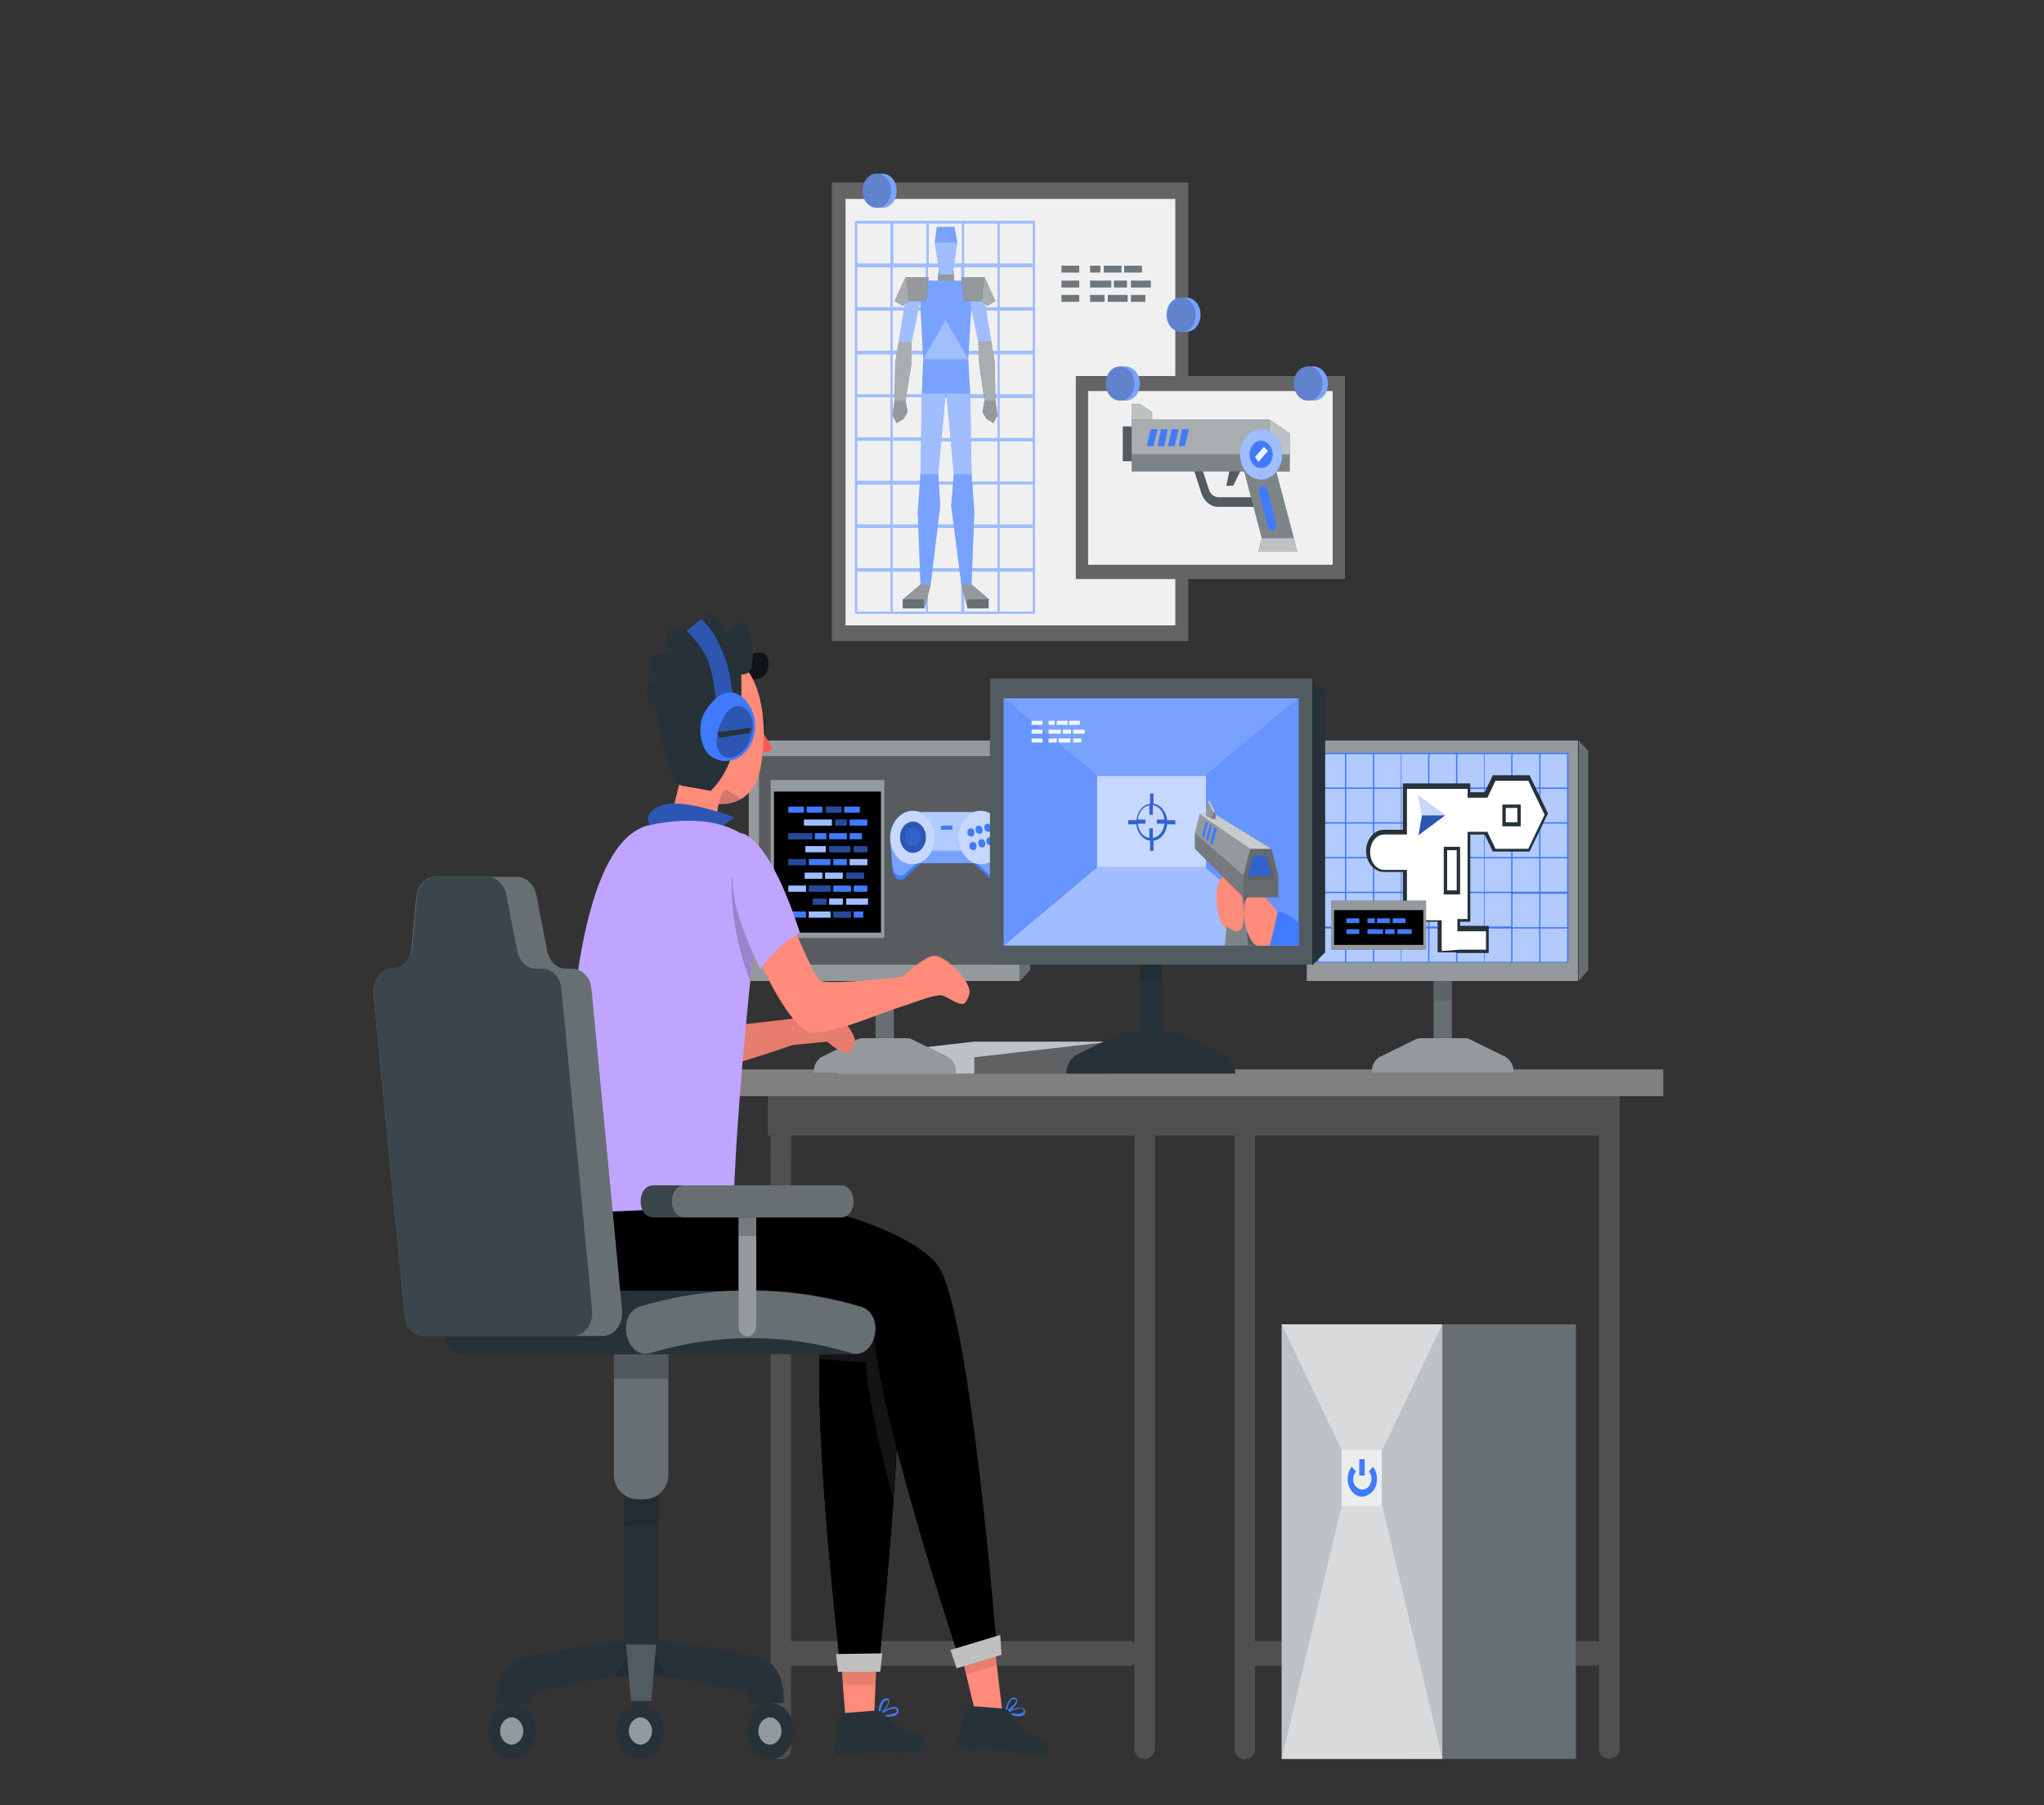 <?xml version="1.0" encoding="utf-8"?>
<!-- Generator: Adobe Illustrator 25.1.0, SVG Export Plug-In . SVG Version: 6.00 Build 0)  -->
<svg version="1.1" id="Layer_1" xmlns="http://www.w3.org/2000/svg" xmlns:xlink="http://www.w3.org/1999/xlink" x="0px" y="0px"
	 viewBox="0 0 300 265" style="enable-background:new 0 0 300 265;" xml:space="preserve">
<rect x="0" y="0" width="300" height="265" fill="#333333" stroke="none"/>
<style type="text/css">
	.st0{display:none;}
	.st1{display:inline;}
	.st2{fill:#407BFF;}
	.st3{opacity:0.9;fill:#FFFFFF;enable-background:new    ;}
	.st4{fill:#646464;}
	.st5{opacity:0.3;fill:#FFFFFF;enable-background:new    ;}
	.st6{opacity:0.2;enable-background:new    ;}
	.st7{opacity:0.5;fill:#FFFFFF;enable-background:new    ;}
	.st8{fill:#263238;}
	.st9{opacity:0.6;fill:#FFFFFF;enable-background:new    ;}
	.st10{opacity:0.9;}
	.st11{opacity:0.3;}
	.st12{fill:#FFFFFF;}
	.st13{opacity:0.2;}
	.st14{opacity:0.4;fill:#FFFFFF;enable-background:new    ;}
	.st15{opacity:0.7;fill:#FFFFFF;enable-background:new    ;}
	.st16{opacity:0.2;fill:#FFFFFF;enable-background:new    ;}
	.st17{fill:#505050;}
	.st18{opacity:0.3;fill:#505050;enable-background:new    ;}
	.st19{opacity:0.4;fill:#505050;enable-background:new    ;}
	.st20{opacity:0.2;fill:#505050;enable-background:new    ;}
	.st21{opacity:0.1;fill:#505050;enable-background:new    ;}
	.st22{fill:#808080;}
	.st23{opacity:0.5;fill:#808080;enable-background:new    ;}
	.st24{opacity:0.2;fill:#808080;enable-background:new    ;}
	.st25{opacity:0.5;enable-background:new    ;}
	.st26{opacity:0.1;enable-background:new    ;}
	.st27{opacity:0.4;enable-background:new    ;}
	.st28{opacity:0.3;enable-background:new    ;}
	.st29{opacity:0.3;fill:#407BFF;enable-background:new    ;}
	.st30{opacity:0.5;}
	.st31{opacity:0.4;}
	.st32{fill:#FF8B7B;}
	.st33{opacity:0.6;enable-background:new    ;}
	.st34{opacity:0.2;fill:#646464;enable-background:new    ;}
	.st35{fill:#C0C0C0;}
	.st36{fill:#FF5652;}
	.st37{fill:#1A2E35;}
	.st38{opacity:0.2;fill:#1A2E35;enable-background:new    ;}
	.st39{fill:#BFA5FF;}
	.st40{opacity:0.1;fill:#FFFFFF;enable-background:new    ;}
	.st41{opacity:0.1;}
</style>
<g id="Background_Simple" class="st0">
	<g class="st1">
		<path class="st2" d="M286.2,173.1c-5.2,33.8,16.3,83.4-26.7,102.2c-57.4,25.1-93.4-38.5-139.9-50.1
			c-35.6-8.9-97.1,55.7-141.4,14.7c-44.4-41.1,30.3-97,33.1-130.4c2.8-33-59-90.6-9.4-125.7c48.6-34.4,104,31.3,150,43.6
			c40.9,10.9,140.1-40.9,169.7,9.9C349.5,85.3,291.2,140.6,286.2,173.1z"/>
		<path class="st3" d="M286.2,173.1c-5.2,33.8,16.3,83.4-26.7,102.2c-57.4,25.1-93.4-38.5-139.9-50.1
			c-35.6-8.9-97.1,55.7-141.4,14.7c-44.4-41.1,30.3-97,33.1-130.4c2.8-33-59-90.6-9.4-125.7c48.6-34.4,104,31.3,150,43.6
			c40.9,10.9,140.1-40.9,169.7,9.9C349.5,85.3,291.2,140.6,286.2,173.1z"/>
	</g>
</g>
<g id="Character_Model">
	<g>
		<g>
			<rect x="122.1" y="26.8" class="st4" width="52.3" height="67.3"/>
			<rect x="124.1" y="29.2" class="st3" width="48.4" height="62.6"/>
		</g>
		<g>
			<path class="st2" d="M129.5,25.5c-0.1,0-0.6,0-0.8,0c-1.2,0-2.1,1.1-2.1,2.5s0.9,2.5,2.1,2.5c0.1,0,0.6,0,0.8,0
				c1.2,0,2.1-1.1,2.1-2.5S130.7,25.5,129.5,25.5z"/>
			<path class="st5" d="M129.5,25.5c-0.1,0-0.6,0-0.8,0c-1.2,0-2.1,1.1-2.1,2.5s0.9,2.5,2.1,2.5c0.1,0,0.6,0,0.8,0
				c1.2,0,2.1-1.1,2.1-2.5S130.7,25.5,129.5,25.5z"/>
			<path class="st6" d="M130.8,28c0,1.4-0.9,2.5-2.1,2.5s-2.1-1.1-2.1-2.5s0.9-2.5,2.1-2.5S130.8,26.6,130.8,28z"/>
		</g>
		<g>
			<path class="st2" d="M174.1,43.7c-0.1,0-0.6,0-0.8,0c-1.2,0-2.1,1.1-2.1,2.5s0.9,2.5,2.1,2.5c0.1,0,0.6,0,0.8,0
				c1.2,0,2.1-1.1,2.1-2.5C176.2,44.8,175.3,43.7,174.1,43.7z"/>
			<path class="st5" d="M174.1,43.7c-0.1,0-0.6,0-0.8,0c-1.2,0-2.1,1.1-2.1,2.5s0.9,2.5,2.1,2.5c0.1,0,0.6,0,0.8,0
				c1.2,0,2.1-1.1,2.1-2.5C176.2,44.8,175.3,43.7,174.1,43.7z"/>
			<path class="st6" d="M175.5,46.2c0,1.4-0.9,2.5-2.1,2.5s-2.1-1.1-2.1-2.5s0.9-2.5,2.1-2.5C174.5,43.7,175.5,44.8,175.5,46.2z"/>
		</g>
		<g>
			<g>
				<path class="st2" d="M125.5,32.4v57.7h26.4V32.4H125.5z M146.7,32.8h4.9v5.9h-4.9V32.8z M146.7,39.2h4.9v5.9h-4.9V39.2z
					 M146.7,45.6h4.9v5.9h-4.9V45.6z M146.7,52h4.9v5.9h-4.9V52z M146.7,58.4h4.9v5.9h-4.9V58.4z M146.7,64.8h4.9v5.9h-4.9V64.8z
					 M146.7,71.1h4.9V77h-4.9V71.1z M146.7,77.5h4.9v5.9h-4.9V77.5z M130.7,83.4h-4.9v-5.9h4.9V83.4z M130.7,77h-4.9v-5.9h4.9V77z
					 M130.7,70.6h-4.9v-5.9h4.9V70.6z M130.7,64.2h-4.9v-5.9h4.9V64.2z M130.7,57.9h-4.9V52h4.9V57.9z M130.7,51.5h-4.9v-5.9h4.9
					V51.5z M130.7,45.1h-4.9v-5.9h4.9V45.1z M135.9,83.4H131v-5.9h4.9V83.4z M141.1,45.6v5.9h-4.9v-5.9H141.1z M141.1,52v5.9h-4.9
					V52H141.1z M141.1,58.4v5.9h-4.9v-5.9H141.1z M141.1,64.8v5.9h-4.9v-5.9H141.1z M141.1,71.1V77h-4.9v-5.9H141.1z M141.1,45.1
					h-4.9v-5.9h4.9V45.1z M135.9,45.1H131v-5.9h4.9V45.1z M135.9,51.5H131v-5.9h4.9V51.5z M135.9,57.9H131V52h4.9V57.9z M135.9,64.2
					H131v-5.9h4.9V64.2z M135.9,70.6H131v-5.9h4.9V70.6z M135.9,77H131v-5.9h4.9V77z M136.3,77.5h4.9v5.9h-4.9V77.5z M141.5,77.5
					h4.9v5.9h-4.9V77.5z M141.5,71.1h4.9V77h-4.9V71.1z M141.5,64.8h4.9v5.9h-4.9V64.8z M141.5,58.4h4.9v5.9h-4.9V58.4z M141.5,52
					h4.9v5.9h-4.9V52z M141.5,45.6h4.9v5.9h-4.9V45.6z M141.5,39.2h4.9v5.9h-4.9V39.2z M141.5,32.8h4.9v5.9h-4.9V32.8z M136.3,32.8
					h4.9v5.9h-4.9V32.8z M131.1,32.8h4.9v5.9h-4.9V32.8z M125.8,32.8h4.9v5.9h-4.9C125.8,38.7,125.8,32.8,125.8,32.8z M130.7,89.8
					h-4.9v-5.9h4.9V89.8z M135.9,89.8H131v-5.9h4.9V89.8z M141.1,89.8h-4.9v-5.9h4.9V89.8z M146.4,89.8h-4.9v-5.9h4.9V89.8z
					 M151.6,89.8h-4.9v-5.9h4.9V89.8z"/>
				<path class="st7" d="M125.5,32.4v57.7h26.4V32.4H125.5z M146.7,32.8h4.9v5.9h-4.9V32.8z M146.7,39.2h4.9v5.9h-4.9V39.2z
					 M146.7,45.6h4.9v5.9h-4.9V45.6z M146.7,52h4.9v5.9h-4.9V52z M146.7,58.4h4.9v5.9h-4.9V58.4z M146.7,64.8h4.9v5.9h-4.9V64.8z
					 M146.7,71.1h4.9V77h-4.9V71.1z M146.7,77.5h4.9v5.9h-4.9V77.5z M130.7,83.4h-4.9v-5.9h4.9V83.4z M130.7,77h-4.9v-5.9h4.9V77z
					 M130.7,70.6h-4.9v-5.9h4.9V70.6z M130.7,64.2h-4.9v-5.9h4.9V64.2z M130.7,57.9h-4.9V52h4.9V57.9z M130.7,51.5h-4.9v-5.9h4.9
					V51.5z M130.7,45.1h-4.9v-5.9h4.9V45.1z M135.9,83.4H131v-5.9h4.9V83.4z M141.1,45.6v5.9h-4.9v-5.9H141.1z M141.1,52v5.9h-4.9
					V52H141.1z M141.1,58.4v5.9h-4.9v-5.9H141.1z M141.1,64.8v5.9h-4.9v-5.9H141.1z M141.1,71.1V77h-4.9v-5.9H141.1z M141.1,45.1
					h-4.9v-5.9h4.9V45.1z M135.9,45.1H131v-5.9h4.9V45.1z M135.9,51.5H131v-5.9h4.9V51.5z M135.9,57.9H131V52h4.9V57.9z M135.9,64.2
					H131v-5.9h4.9V64.2z M135.9,70.6H131v-5.9h4.9V70.6z M135.9,77H131v-5.9h4.9V77z M136.3,77.5h4.9v5.9h-4.9V77.5z M141.5,77.5
					h4.9v5.9h-4.9V77.5z M141.5,71.1h4.9V77h-4.9V71.1z M141.5,64.8h4.9v5.9h-4.9V64.8z M141.5,58.4h4.9v5.9h-4.9V58.4z M141.5,52
					h4.9v5.9h-4.9V52z M141.5,45.6h4.9v5.9h-4.9V45.6z M141.5,39.2h4.9v5.9h-4.9V39.2z M141.5,32.8h4.9v5.9h-4.9V32.8z M136.3,32.8
					h4.9v5.9h-4.9V32.8z M131.1,32.8h4.9v5.9h-4.9V32.8z M125.8,32.8h4.9v5.9h-4.9C125.8,38.7,125.8,32.8,125.8,32.8z M130.7,89.8
					h-4.9v-5.9h4.9V89.8z M135.9,89.8H131v-5.9h4.9V89.8z M141.1,89.8h-4.9v-5.9h4.9V89.8z M146.4,89.8h-4.9v-5.9h4.9V89.8z
					 M151.6,89.8h-4.9v-5.9h4.9V89.8z"/>
			</g>
			<g>
				<polygon class="st8" points="140.1,42 137.6,42 138,36.7 139.7,36.7 				"/>
				<polygon class="st7" points="140.1,42 137.6,42 138,36.7 139.7,36.7 				"/>
				<polygon class="st2" points="139.8,40.3 137.9,40.3 137.2,35.6 140.5,35.6 				"/>
				<polygon class="st7" points="139.8,40.3 137.9,40.3 137.2,35.6 140.5,35.6 				"/>
				<polygon class="st2" points="137.5,33.3 140.1,33.3 140.5,35.6 137.2,35.6 				"/>
				<polygon class="st5" points="137.5,33.3 140.1,33.3 140.5,35.6 137.2,35.6 				"/>
				<g>
					<polygon class="st2" points="135.5,52.7 142.1,52.7 142.4,57.8 135.3,57.8 					"/>
					<polygon class="st5" points="135.5,52.7 142.1,52.7 142.4,57.8 135.3,57.8 					"/>
				</g>
				<g>
					<polygon class="st2" points="137.7,69.6 135.1,69.6 134.7,75.1 135.1,85.8 136.6,85.8 138,74.2 					"/>
					<polygon class="st5" points="137.7,69.6 135.1,69.6 134.7,75.1 135.1,85.8 136.6,85.8 138,74.2 					"/>
				</g>
				<g>
					<polygon class="st2" points="135.3,57.8 135.1,69.6 137.7,69.6 138.8,57.8 					"/>
					<polygon class="st7" points="135.3,57.8 135.1,69.6 137.7,69.6 138.8,57.8 					"/>
				</g>
				<g>
					<polygon class="st2" points="140,69.6 142.6,69.6 143,75.1 142.6,85.8 141.1,85.8 139.6,74.2 					"/>
					<polygon class="st5" points="140,69.6 142.6,69.6 143,75.1 142.6,85.8 141.1,85.8 139.6,74.2 					"/>
				</g>
				<g>
					<polygon class="st2" points="142.4,57.8 142.6,69.6 140,69.6 138.9,57.8 					"/>
					<polygon class="st7" points="142.4,57.8 142.6,69.6 140,69.6 138.9,57.8 					"/>
				</g>
				<g>
					<polygon class="st2" points="142.1,52.7 135.5,52.7 134.9,41.2 142.8,41.2 					"/>
					<polygon class="st5" points="142.1,52.7 135.5,52.7 134.9,41.2 142.8,41.2 					"/>
					<polygon class="st5" points="135.5,52.7 138.8,47 142.1,52.7 					"/>
				</g>
				<g>
					<polygon class="st8" points="132.5,88 135.1,85.8 136.6,85.8 135.7,89.3 					"/>
					<polygon class="st7" points="132.5,88 135.1,85.8 136.6,85.8 135.7,89.3 					"/>
					<rect x="132.5" y="88" class="st8" width="3.1" height="1.3"/>
					<rect x="132.5" y="88" class="st5" width="3.1" height="1.3"/>
				</g>
				<g>
					<polygon class="st8" points="145.2,88 142.6,85.8 141.1,85.8 142,89.3 					"/>
					<polygon class="st7" points="145.2,88 142.6,85.8 141.1,85.8 142,89.3 					"/>
					<rect x="142" y="88" class="st8" width="3.1" height="1.3"/>
					<rect x="142" y="88" class="st5" width="3.1" height="1.3"/>
				</g>
				<g>
					<polygon class="st2" points="133.8,50.2 131.9,50.2 133.4,41.2 135.7,41.2 					"/>
					<polygon class="st8" points="133.8,50.2 131.9,50.2 131.4,53.2 131.3,58.8 132.9,58.8 133.8,53.2 					"/>
					<polygon class="st8" points="132.9,58.8 131.3,58.8 131,61 131.6,62.1 132.6,61.5 133.2,60.5 					"/>
					<polygon class="st7" points="133.8,50.2 131.9,50.2 133.4,41.2 135.7,41.2 					"/>
					<polygon class="st9" points="133.8,50.2 131.9,50.2 131.4,53.2 131.3,58.8 132.9,58.8 133.8,53.2 					"/>
					<polygon class="st7" points="132.9,58.8 131.3,58.8 131,61 131.6,62.1 132.6,61.5 133.2,60.5 					"/>
					<g>
						<polygon class="st8" points="135.9,44.2 133.3,44.2 132.9,40.7 136.3,40.7 						"/>
						<polygon class="st8" points="132.9,40.7 131.3,44.2 132.5,44.9 133.3,44.2 						"/>
						<polygon class="st7" points="135.9,44.2 133.3,44.2 132.9,40.7 136.3,40.7 						"/>
						<polygon class="st9" points="132.9,40.7 131.3,44.2 132.5,44.9 133.3,44.2 						"/>
					</g>
				</g>
				<g>
					<polygon class="st2" points="143.6,50.2 145.5,50.2 144,41.2 141.7,41.2 					"/>
					<polygon class="st7" points="143.6,50.2 145.5,50.2 144,41.2 141.7,41.2 					"/>
					<polygon class="st8" points="143.6,50.2 145.5,50.2 146,53.2 146.1,58.8 144.5,58.8 143.7,53.2 					"/>
					<polygon class="st9" points="143.6,50.2 145.5,50.2 146,53.2 146.1,58.8 144.5,58.8 143.7,53.2 					"/>
					<polygon class="st8" points="144.5,58.8 146.1,58.8 146.4,61 145.8,62.1 144.8,61.5 144.2,60.5 					"/>
					<polygon class="st7" points="144.5,58.8 146.1,58.8 146.4,61 145.8,62.1 144.8,61.5 144.2,60.5 					"/>
					<g>
						<polygon class="st8" points="141.5,44.2 144.1,44.2 144.5,40.7 141.1,40.7 						"/>
						<polygon class="st7" points="141.5,44.2 144.1,44.2 144.5,40.7 141.1,40.7 						"/>
						<polygon class="st8" points="144.5,40.7 146.1,44.2 144.9,44.9 144.1,44.2 						"/>
						<polygon class="st9" points="144.5,40.7 146.1,44.2 144.9,44.9 144.1,44.2 						"/>
					</g>
				</g>
			</g>
		</g>
		<g>
			<g>
				<g class="st10">
					<rect x="166" y="41.2" class="st8" width="2.9" height="1"/>
					<rect x="155.8" y="41.2" class="st8" width="2.6" height="1"/>
					<rect x="160" y="41.2" class="st8" width="3.1" height="1"/>
					<rect x="163.5" y="41.2" class="st8" width="1.9" height="1"/>
				</g>
				<g class="st10">
					<g>
						<rect x="155.8" y="39" class="st8" width="2.6" height="1"/>
						<rect x="160" y="39" class="st8" width="1.5" height="1"/>
						<rect x="165" y="39" class="st8" width="2.6" height="1"/>
						<rect x="162" y="39" class="st8" width="2.6" height="1"/>
					</g>
					<g>
						<rect x="160" y="43.3" class="st8" width="2.1" height="1"/>
						<rect x="162.6" y="43.3" class="st8" width="2.9" height="1"/>
						<rect x="166" y="43.3" class="st8" width="2.1" height="1"/>
						<rect x="155.8" y="43.3" class="st8" width="2.6" height="1"/>
					</g>
				</g>
			</g>
			<g class="st11">
				<g class="st10">
					<rect x="166" y="41.2" class="st12" width="2.9" height="1"/>
					<rect x="155.8" y="41.2" class="st12" width="2.6" height="1"/>
					<rect x="160" y="41.2" class="st12" width="3.1" height="1"/>
					<rect x="163.5" y="41.2" class="st12" width="1.9" height="1"/>
				</g>
				<g class="st10">
					<g>
						<rect x="155.8" y="39" class="st12" width="2.6" height="1"/>
						<rect x="160" y="39" class="st12" width="1.5" height="1"/>
						<rect x="165" y="39" class="st12" width="2.6" height="1"/>
						<rect x="162" y="39" class="st12" width="2.6" height="1"/>
					</g>
					<g>
						<rect x="160" y="43.3" class="st12" width="2.1" height="1"/>
						<rect x="162.6" y="43.3" class="st12" width="2.9" height="1"/>
						<rect x="166" y="43.3" class="st12" width="2.1" height="1"/>
						<rect x="155.8" y="43.3" class="st12" width="2.6" height="1"/>
					</g>
				</g>
			</g>
		</g>
	</g>
</g>
<g id="Gun_Model">
	<g>
		<g>
			<rect x="157.9" y="55.2" class="st4" width="39.5" height="29.8"/>
			<rect x="159.7" y="57.4" class="st3" width="35.9" height="25.5"/>
		</g>
		<g>
			<g>
				<g>
					<path class="st8" d="M184.4,74.4h-5.6c-1.1,0-2.1-0.8-2.5-2.1l-1.2-3.7l1.1-0.5l1.2,3.7c0.2,0.7,0.8,1.2,1.5,1.2h5.6v1.4H184.4
						z"/>
				</g>
				<polygon class="st8" points="180.6,68.4 180,71.3 181,71.3 182.4,68.4 				"/>
			</g>
			<g class="st13">
				<g>
					<path class="st12" d="M184.4,74.4h-5.6c-1.1,0-2.1-0.8-2.5-2.1l-1.2-3.7l1.1-0.5l1.2,3.7c0.2,0.7,0.8,1.2,1.5,1.2h5.6v1.4
						H184.4z"/>
				</g>
				<polygon class="st12" points="180.6,68.4 180,71.3 181,71.3 182.4,68.4 				"/>
			</g>
			<polygon class="st8" points="189.9,79 185.2,79 182.4,68.4 187.1,68.4 			"/>
			<polygon class="st14" points="189.9,79 185.2,79 182.4,68.4 187.1,68.4 			"/>
			<path class="st2" d="M186.7,77.9L186.7,77.9c-0.3,0-0.5-0.2-0.6-0.5l-1.3-5.1c-0.1-0.5,0.2-1,0.6-1l0,0c0.3,0,0.5,0.2,0.6,0.5
				l1.3,5.1C187.4,77.4,187.1,77.9,186.7,77.9z"/>
			<polygon class="st8" points="190.4,81 184.7,81 185.2,79 189.9,79 			"/>
			<polygon class="st15" points="190.4,81 184.7,81 185.2,79 189.9,79 			"/>
			<g>
				<rect x="164.8" y="62.6" class="st8" width="1.3" height="5.1"/>
				<rect x="164.8" y="62.6" class="st16" width="1.3" height="5.1"/>
			</g>
			<g>
				<polygon class="st8" points="166.1,59.3 166.1,61.6 169.1,61.6 169.1,60.5 167.3,59.3 				"/>
				<polygon class="st15" points="166.1,59.3 166.1,61.6 169.1,61.6 169.1,60.5 167.3,59.3 				"/>
			</g>
			<g>
				<rect x="166.1" y="61.6" class="st8" width="20.2" height="5.1"/>
				<rect x="166.1" y="61.6" class="st9" width="20.2" height="5.1"/>
			</g>
			<g>
				<rect x="166.1" y="66.7" class="st8" width="23.2" height="2.5"/>
				<rect x="166.1" y="66.7" class="st14" width="23.2" height="2.5"/>
				<g>
					<polygon class="st8" points="189.3,66.7 186.3,66.7 186.3,61.6 189.3,63.6 					"/>
					<polygon class="st15" points="189.3,66.7 186.3,66.7 186.3,61.6 189.3,63.6 					"/>
				</g>
			</g>
			<polygon class="st2" points="169.3,65.5 168.3,65.5 168.9,63 169.9,63 			"/>
			<polygon class="st2" points="170.9,65.5 169.9,65.5 170.4,63 171.4,63 			"/>
			<polygon class="st2" points="172.4,65.5 171.4,65.5 172,63 173,63 			"/>
			<polygon class="st2" points="173.9,65.5 173,65.5 173.5,63 174.5,63 			"/>
			<path class="st2" d="M188.2,66.7c0,2-1.4,3.7-3.1,3.7c-1.7,0-3.1-1.6-3.1-3.7c0-2,1.4-3.7,3.1-3.7S188.2,64.7,188.2,66.7z"/>
			<path class="st7" d="M188.2,66.7c0,2-1.4,3.7-3.1,3.7c-1.7,0-3.1-1.6-3.1-3.7c0-2,1.4-3.7,3.1-3.7S188.2,64.7,188.2,66.7z"/>
			<path class="st2" d="M186.8,66.7c0,1.1-0.7,2-1.7,2s-1.7-0.9-1.7-2s0.7-2,1.7-2C186,64.7,186.8,65.6,186.8,66.7z"/>
			<polygon class="st3" points="184.7,67.8 184.2,67.1 185.5,65.6 186.1,66.2 			"/>
		</g>
		<g>
			<path class="st2" d="M165.2,53.8c-0.1,0-0.6,0-0.8,0c-1.2,0-2.1,1.1-2.1,2.5s0.9,2.5,2.1,2.5c0.1,0,0.6,0,0.8,0
				c1.2,0,2.1-1.1,2.1-2.5C167.3,54.9,166.3,53.8,165.2,53.8z"/>
			<path class="st5" d="M165.2,53.8c-0.1,0-0.6,0-0.8,0c-1.2,0-2.1,1.1-2.1,2.5s0.9,2.5,2.1,2.5c0.1,0,0.6,0,0.8,0
				c1.2,0,2.1-1.1,2.1-2.5C167.3,54.9,166.3,53.8,165.2,53.8z"/>
			<path class="st6" d="M166.5,56.3c0,1.4-0.9,2.5-2.1,2.5s-2.1-1.1-2.1-2.5s0.9-2.5,2.1-2.5S166.5,54.9,166.5,56.3z"/>
		</g>
		<g>
			<path class="st2" d="M192.8,53.8c-0.1,0-0.6,0-0.8,0c-1.2,0-2.1,1.1-2.1,2.5s0.9,2.5,2.1,2.5c0.1,0,0.6,0,0.8,0
				c1.2,0,2.1-1.1,2.1-2.5C194.9,54.9,193.9,53.8,192.8,53.8z"/>
			<path class="st5" d="M192.8,53.8c-0.1,0-0.6,0-0.8,0c-1.2,0-2.1,1.1-2.1,2.5s0.9,2.5,2.1,2.5c0.1,0,0.6,0,0.8,0
				c1.2,0,2.1-1.1,2.1-2.5C194.9,54.9,193.9,53.8,192.8,53.8z"/>
			<path class="st6" d="M194.1,56.3c0,1.4-0.9,2.5-2.1,2.5s-2.1-1.1-2.1-2.5s0.9-2.5,2.1-2.5S194.1,54.9,194.1,56.3z"/>
		</g>
	</g>
</g>
<g id="Desk">
	<g>
		<g>
			<path class="st17" d="M236.2,258.2L236.2,258.2c0.8,0,1.5-0.7,1.5-1.5v-90h-3v90C234.7,257.6,235.3,258.2,236.2,258.2z"/>
			<path class="st18" d="M236.2,258.2L236.2,258.2c0.8,0,1.5-0.7,1.5-1.5v-90h-3v90C234.7,257.6,235.3,258.2,236.2,258.2z"/>
			<path class="st17" d="M235.5,243v-0.6c0-0.8-0.7-1.5-1.5-1.5h-51.9v3.6H234C234.8,244.5,235.5,243.8,235.5,243z"/>
			<path class="st19" d="M235.5,243v-0.6c0-0.8-0.7-1.5-1.5-1.5h-51.9v3.6H234C234.8,244.5,235.5,243.8,235.5,243z"/>
			<path class="st17" d="M182.7,258.2L182.7,258.2c0.8,0,1.5-0.7,1.5-1.5v-90h-3v90C181.2,257.6,181.9,258.2,182.7,258.2z"/>
			<rect x="234.7" y="166.7" class="st20" width="3" height="3.3"/>
			<rect x="181.2" y="166.7" class="st20" width="3" height="3.3"/>
		</g>
		<g>
			<rect x="112.7" y="160.5" class="st17" width="125" height="6.2"/>
			<rect x="112.7" y="160.5" class="st18" width="125" height="6.2"/>
			<rect x="180.8" y="160.5" class="st21" width="56.9" height="6.2"/>
			<g>
				<rect x="106.2" y="157" class="st22" width="137.9" height="3.9"/>
				<rect x="106.2" y="157" class="st23" width="137.9" height="3.9"/>
				<rect x="180.8" y="157" class="st24" width="63.4" height="3.9"/>
			</g>
		</g>
		<path class="st18" d="M184.2,166.7h-3v90.1c0,0.8,0.5,1.5,1.2,1.5h0.6c0.7,0,1.2-0.6,1.2-1.5"/>
		<g>
			<path class="st17" d="M168,258.2L168,258.2c0.8,0,1.5-0.7,1.5-1.5v-90h-3v90C166.5,257.6,167.1,258.2,168,258.2z"/>
			<path class="st18" d="M168,258.2L168,258.2c0.8,0,1.5-0.7,1.5-1.5v-90h-3v90C166.5,257.6,167.1,258.2,168,258.2z"/>
			<path class="st17" d="M167.3,243v-0.6c0-0.8-0.7-1.5-1.5-1.5h-51.9v3.6h51.9C166.6,244.5,167.3,243.8,167.3,243z"/>
			<path class="st19" d="M167.3,243v-0.6c0-0.8-0.7-1.5-1.5-1.5h-51.9v3.6h51.9C166.6,244.5,167.3,243.8,167.3,243z"/>
			<path class="st17" d="M114.6,258.2L114.6,258.2c0.8,0,1.5-0.7,1.5-1.5v-90h-3v90C113.1,257.6,113.7,258.2,114.6,258.2z"/>
			<rect x="166.5" y="166.7" class="st20" width="3" height="3.3"/>
			<rect x="113.1" y="166.7" class="st20" width="3" height="3.3"/>
		</g>
		<path class="st18" d="M116.1,166.7h-3v90.1c0,0.8,0.5,1.5,1.2,1.5h0.6c0.7,0,1.2-0.6,1.2-1.5"/>
	</g>
</g>
<g id="Device">
	<g>
		<g>
			<polygon class="st8" points="143,152.9 163.1,152.9 163.1,157.6 122.9,157.6 122.9,155.2 			"/>
			<polygon class="st15" points="143,152.9 163.1,152.9 163.1,157.6 122.9,157.6 122.9,155.2 			"/>
			<polygon class="st25" points="143,157.6 163.1,157.6 163.1,152.9 143,155.2 			"/>
		</g>
		<g>
			<rect x="207.7" y="194.4" class="st8" width="23.6" height="63.8"/>
			<rect x="207.7" y="194.4" class="st5" width="23.6" height="63.8"/>
			<rect x="188.1" y="194.4" class="st8" width="23.6" height="63.8"/>
			<rect x="188.1" y="194.4" class="st15" width="23.6" height="63.8"/>
			<polygon class="st14" points="202.9,212.8 196.9,212.8 188.1,194.4 211.7,194.4 			"/>
			<polygon class="st14" points="202.9,221.1 196.9,221.1 188.1,258.2 211.7,258.2 			"/>
			<rect x="196.9" y="212.8" class="st15" width="5.9" height="8.3"/>
			<g>
				<g>
					<path class="st2" d="M199.9,219.7c-0.6,0-1.1-0.3-1.5-0.8s-0.6-1.1-0.6-1.8s0.2-1.3,0.6-1.8l0.6,0.7c-0.2,0.3-0.4,0.7-0.4,1.1
						s0.1,0.8,0.4,1.1c0.5,0.6,1.4,0.6,1.9,0c0.2-0.3,0.4-0.7,0.4-1.1s-0.1-0.8-0.4-1.1l0.6-0.7c0.4,0.5,0.6,1.1,0.6,1.8
						s-0.2,1.3-0.6,1.8C201,219.4,200.4,219.7,199.9,219.7z"/>
				</g>
				<g>
					<rect x="199.5" y="214.2" class="st2" width="0.8" height="2.4"/>
				</g>
			</g>
		</g>
		<g>
			<g>
				<rect x="128.5" y="142.3" class="st8" width="2.7" height="12.6"/>
				<rect x="128.5" y="142.3" class="st5" width="2.7" height="12.6"/>
				<path class="st8" d="M133,152.4h-6.4c-0.3,0-0.6,0.1-0.8,0.2l-5.1,2.5c-0.8,0.4-1.3,1.3-1.3,2.4l0,0h20.9l0,0c0-1-0.5-2-1.3-2.4
					l-5.1-2.5C133.6,152.4,133.3,152.4,133,152.4z"/>
				<path class="st7" d="M133,152.4h-6.4c-0.3,0-0.6,0.1-0.8,0.2l-5.1,2.5c-0.8,0.4-1.3,1.3-1.3,2.4l0,0h20.9l0,0c0-1-0.5-2-1.3-2.4
					l-5.1-2.5C133.6,152.4,133.3,152.4,133,152.4z"/>
				<rect x="128.5" y="142.3" class="st26" width="2.7" height="4.6"/>
				<rect x="109.9" y="108.7" class="st8" width="39.8" height="35.3"/>
				<rect x="109.9" y="108.7" class="st7" width="39.8" height="35.3"/>
				<g>
					<polygon class="st8" points="149.7,144 151.2,142.4 151.2,110.2 149.7,108.7 					"/>
					<polygon class="st5" points="149.7,144 151.2,142.4 151.2,110.2 149.7,108.7 					"/>
				</g>
				<rect x="111.4" y="111" class="st27" width="36.6" height="30.6"/>
			</g>
			<g>
				<path class="st2" d="M133,128.7c-0.7,0.9-1.9,0.4-2-0.9c-0.2-2.7-0.5-4.3-0.1-5.7c0.7-2,2.6-3,4.3-2.2s2.5,3.1,1.8,5.1
					L133,128.7z"/>
				<path class="st2" d="M133,128.1c-0.7,0.9-1.9,0.4-2-0.9c-0.2-2.7-0.5-4.3-0.1-5.7c0.7-2,2.6-3,4.3-2.2s2.5,3.1,1.8,5.1
					L133,128.1z"/>
				<path class="st5" d="M133,128.1c-0.7,0.9-1.9,0.4-2-0.9c-0.2-2.7-0.5-4.3-0.1-5.7c0.7-2,2.6-3,4.3-2.2s2.5,3.1,1.8,5.1
					L133,128.1z"/>
				<path class="st2" d="M145,128.7c0.7,0.9,1.9,0.4,2-0.9c0.2-2.7,0.5-4.3,0.1-5.7c-0.7-2-2.6-3-4.3-2.2s-2.5,3.1-1.8,5.1
					L145,128.7z"/>
				<path class="st5" d="M144.9,128.1c0.7,0.9,1.9,0.4,2-0.9c0.2-2.7,0.5-4.3,0.1-5.7c-0.7-2-2.6-3-4.3-2.2s-2.5,3.1-1.8,5.1
					L144.9,128.1z"/>
				<g>
					<g>
						<rect x="134" y="123.4" class="st2" width="9.9" height="3.3"/>
						<rect x="134" y="123.4" class="st5" width="9.9" height="3.3"/>
						<rect x="134" y="119.2" class="st2" width="9.9" height="5.7"/>
						<rect x="134" y="119.2" class="st9" width="9.9" height="5.7"/>
					</g>
				</g>
				<path class="st2" d="M137,124.4c-0.7,2-2.6,3-4.3,2.2s-2.5-3.1-1.8-5.1s2.6-3,4.3-2.2C136.9,120.1,137.7,122.4,137,124.4z"/>
				<path class="st15" d="M137,124.4c-0.7,2-2.6,3-4.3,2.2s-2.5-3.1-1.8-5.1s2.6-3,4.3-2.2C136.9,120.1,137.7,122.4,137,124.4z"/>
				<path class="st2" d="M135.9,122.9c0,1.3-0.9,2.3-1.9,2.3s-1.9-1-1.9-2.3s0.9-2.3,1.9-2.3S135.9,121.6,135.9,122.9z"/>
				<path class="st28" d="M135.9,122.9c0,1.3-0.9,2.3-1.9,2.3s-1.9-1-1.9-2.3s0.9-2.3,1.9-2.3S135.9,121.6,135.9,122.9z"/>
				<path class="st2" d="M140.9,124.4c0.7,2,2.6,3,4.3,2.2s2.5-3.1,1.8-5.1s-2.6-3-4.3-2.2C141,120.1,140.2,122.4,140.9,124.4z"/>
				<path class="st15" d="M140.9,124.4c0.7,2,2.6,3,4.3,2.2s2.5-3.1,1.8-5.1s-2.6-3-4.3-2.2C141,120.1,140.2,122.4,140.9,124.4z"/>
				<rect x="138.1" y="121.2" class="st2" width="1.7" height="0.6"/>
				<g>
					<path class="st2" d="M143,122.1c0.1,0.3-0.1,0.7-0.4,0.7s-0.6-0.2-0.6-0.5c-0.1-0.3,0.1-0.7,0.4-0.7
						C142.7,121.5,142.9,121.7,143,122.1z"/>
					<path class="st2" d="M144.2,121.7c0.1,0.3-0.1,0.7-0.4,0.7s-0.6-0.2-0.6-0.5c-0.1-0.3,0.1-0.7,0.4-0.7S144.2,121.4,144.2,121.7
						z"/>
					<path class="st2" d="M143.3,124.1c0.1,0.3-0.1,0.7-0.4,0.7s-0.6-0.2-0.6-0.5c-0.1-0.3,0.1-0.7,0.4-0.7S143.3,123.7,143.3,124.1
						z"/>
					<path class="st2" d="M144.6,123.7c0.1,0.3-0.1,0.7-0.4,0.7s-0.6-0.2-0.6-0.5c-0.1-0.3,0.1-0.7,0.4-0.7
						C144.2,123.1,144.5,123.3,144.6,123.7z"/>
					<path class="st2" d="M145.5,121.4c0.1,0.3-0.1,0.7-0.4,0.7s-0.6-0.2-0.6-0.5c-0.1-0.3,0.1-0.7,0.4-0.7S145.4,121.1,145.5,121.4
						z"/>
					<path class="st2" d="M145.8,123.4c0.1,0.3-0.1,0.7-0.4,0.7s-0.6-0.2-0.6-0.5c-0.1-0.3,0.1-0.7,0.4-0.7
						C145.5,122.8,145.8,123,145.8,123.4z"/>
				</g>
				<path class="st29" d="M135.1,122.9c0,0.8-0.5,1.4-1.1,1.4s-1.1-0.6-1.1-1.4s0.5-1.4,1.1-1.4S135.1,122.1,135.1,122.9z"/>
			</g>
			<g>
				<rect x="113.1" y="114.5" class="st8" width="16.7" height="23.2"/>
				<rect x="113.1" y="114.5" class="st7" width="16.7" height="23.2"/>
				<rect x="113.6" y="116.2" width="15.7" height="20.7"/>
				<g>
					<rect x="115.7" y="118.4" class="st2" width="2.3" height="0.9"/>
					<rect x="118.4" y="118.4" class="st2" width="2.3" height="0.9"/>
					<rect x="123.9" y="118.4" class="st2" width="2.3" height="0.9"/>
					<rect x="124.7" y="120.3" class="st2" width="2.6" height="0.9"/>
					<rect x="119.6" y="122.3" class="st2" width="1.7" height="0.9"/>
					<rect x="121.7" y="122.3" class="st2" width="2.6" height="0.9"/>
					<rect x="124.7" y="122.3" class="st2" width="1.8" height="0.9"/>
					<rect x="118.7" y="126.1" class="st2" width="3.2" height="0.9"/>
					<rect x="122.3" y="126.1" class="st2" width="2" height="0.9"/>
					<rect x="122.3" y="130" class="st2" width="2.6" height="0.9"/>
					<rect x="125.3" y="130" class="st2" width="2" height="0.9"/>
					<rect x="115.7" y="133.8" class="st2" width="2.6" height="0.9"/>
					<g>
						<g>
							<rect x="118" y="120.3" class="st2" width="4.1" height="0.9"/>
							<rect x="118.2" y="124.2" class="st2" width="3" height="0.9"/>
							<rect x="124.7" y="126.1" class="st2" width="2.6" height="0.9"/>
							<rect x="118.1" y="128.1" class="st2" width="2.6" height="0.9"/>
							<rect x="121.1" y="128.1" class="st2" width="2.6" height="0.9"/>
							<rect x="115.7" y="130" class="st2" width="2.6" height="0.9"/>
							<rect x="121.7" y="131.9" class="st2" width="2" height="0.9"/>
							<rect x="124.2" y="131.9" class="st2" width="3.2" height="0.9"/>
							<rect x="118.7" y="133.8" class="st2" width="3.2" height="0.9"/>
						</g>
						<g class="st30">
							<rect x="118" y="120.3" class="st12" width="4.1" height="0.9"/>
							<rect x="118.2" y="124.2" class="st12" width="3" height="0.9"/>
							<rect x="124.7" y="126.1" class="st12" width="2.6" height="0.9"/>
							<rect x="118.1" y="128.1" class="st12" width="2.6" height="0.9"/>
							<rect x="121.1" y="128.1" class="st12" width="2.6" height="0.9"/>
							<rect x="115.7" y="130" class="st12" width="2.6" height="0.9"/>
							<rect x="121.7" y="131.9" class="st12" width="2" height="0.9"/>
							<rect x="124.2" y="131.9" class="st12" width="3.2" height="0.9"/>
							<rect x="118.7" y="133.8" class="st12" width="3.2" height="0.9"/>
						</g>
					</g>
					<g>
						<g>
							<rect x="121.2" y="118.4" class="st2" width="2.3" height="0.9"/>
							<rect x="122.6" y="120.3" class="st2" width="1.7" height="0.9"/>
							<rect x="115.7" y="122.3" class="st2" width="3.5" height="0.9"/>
							<rect x="121.7" y="124.2" class="st2" width="3.1" height="0.9"/>
							<rect x="125.3" y="124.2" class="st2" width="2" height="0.9"/>
							<rect x="115.7" y="126.1" class="st2" width="2.6" height="0.9"/>
							<rect x="124.2" y="128.1" class="st2" width="2.6" height="0.9"/>
							<rect x="118.7" y="130" class="st2" width="3.2" height="0.9"/>
							<rect x="119.3" y="131.9" class="st2" width="2" height="0.9"/>
							<rect x="122.3" y="133.8" class="st2" width="2.6" height="0.9"/>
						</g>
						<g class="st31">
							<rect x="121.2" y="118.4" width="2.3" height="0.9"/>
							<rect x="122.6" y="120.3" width="1.7" height="0.9"/>
							<rect x="115.7" y="122.3" width="3.5" height="0.9"/>
							<rect x="121.7" y="124.2" width="3.1" height="0.9"/>
							<rect x="125.3" y="124.2" width="2" height="0.9"/>
							<rect x="115.7" y="126.1" width="2.6" height="0.9"/>
							<rect x="124.2" y="128.1" width="2.6" height="0.9"/>
							<rect x="118.7" y="130" width="3.2" height="0.9"/>
							<rect x="119.3" y="131.9" width="2" height="0.9"/>
							<rect x="122.3" y="133.8" width="2.6" height="0.9"/>
						</g>
					</g>
					<rect x="125.3" y="133.8" class="st2" width="1.4" height="0.9"/>
				</g>
			</g>
		</g>
		<g>
			<g>
				<g>
					<rect x="210.4" y="142.3" class="st8" width="2.7" height="12.6"/>
					<rect x="210.4" y="142.3" class="st5" width="2.7" height="12.6"/>
					<path class="st8" d="M214.9,152.4h-6.4c-0.3,0-0.6,0.1-0.8,0.2l-5.1,2.5c-0.8,0.4-1.3,1.3-1.3,2.4l0,0h20.9l0,0
						c0-1-0.5-2-1.3-2.4l-5.1-2.5C215.5,152.4,215.2,152.4,214.9,152.4z"/>
					<path class="st7" d="M214.9,152.4h-6.4c-0.3,0-0.6,0.1-0.8,0.2l-5.1,2.5c-0.8,0.4-1.3,1.3-1.3,2.4l0,0h20.9l0,0
						c0-1-0.5-2-1.3-2.4l-5.1-2.5C215.5,152.4,215.2,152.4,214.9,152.4z"/>
					<rect x="210.4" y="142.3" class="st26" width="2.7" height="4.6"/>
					<rect x="191.8" y="108.7" class="st8" width="39.8" height="35.3"/>
					<rect x="191.8" y="108.7" class="st7" width="39.8" height="35.3"/>
					<g>
						<polygon class="st8" points="231.7,144 233.1,142.4 233.1,110.2 231.7,108.7 						"/>
						<polygon class="st5" points="231.7,144 233.1,142.4 233.1,110.2 231.7,108.7 						"/>
					</g>
					<rect x="193.5" y="110.6" class="st2" width="36.6" height="30.6"/>
					<rect x="193.5" y="110.6" class="st9" width="36.6" height="30.6"/>
				</g>
				<g>
					<path class="st2" d="M226.1,110.5h-0.2H222h-0.2h-3.9h-0.2h-3.9h-0.2h-3.9h-0.2h-3.9h-0.2h-3.9h-0.2h-3.9h-0.2h-4.1v5.1v0.2
						v4.9v0.2v4.9v0.2v4.9v0.2v4.9v0.2v5.1h4.1h0.2h3.9h0.2h3.9h0.2h3.9h0.2h3.9h0.2h3.9h0.2h3.9h0.2h3.9h0.2h4.1v-5.1V136v-4.9
						v-0.2V126v-0.2v-4.9v-0.2v-4.9v-0.2v-5.1C230.1,110.5,226.1,110.5,226.1,110.5z M222,110.7h3.9v4.9H222V110.7z M225.9,120.7
						H222v-4.9h3.9V120.7z M225.9,125.8H222v-4.9h3.9V125.8z M225.9,130.9H222V126h3.9V130.9z M225.9,136.1H222v-4.9h3.9V136.1z
						 M197.6,131.1h3.9v4.9h-3.9V131.1z M197.6,126h3.9v4.9h-3.9V126z M197.6,120.9h3.9v4.9h-3.9V120.9z M197.6,115.8h3.9v4.9h-3.9
						V115.8z M221.8,120.7h-3.9v-4.9h3.9V120.7z M221.8,125.8h-3.9v-4.9h3.9V125.8z M221.8,130.9h-3.9V126h3.9V130.9z M201.7,126
						h3.9v4.9h-3.9V126z M201.7,120.9h3.9v4.9h-3.9V120.9z M217.8,125.8h-3.9v-4.9h3.9V125.8z M213.7,125.8h-3.9v-4.9h3.9V125.8z
						 M209.6,125.8h-3.9v-4.9h3.9V125.8z M205.7,126h3.9v4.9h-3.9V126z M209.8,126h3.9v4.9h-3.9V126z M213.9,126h3.9v4.9h-3.9V126z
						 M217.8,120.7h-3.9v-4.9h3.9V120.7z M213.7,120.7h-3.9v-4.9h3.9V120.7z M209.6,120.7h-3.9v-4.9h3.9V120.7z M205.6,120.7h-3.9
						v-4.9h3.9V120.7z M201.7,131.1h3.9v4.9h-3.9V131.1z M205.7,131.1h3.9v4.9h-3.9V131.1z M209.8,131.1h3.9v4.9h-3.9V131.1z
						 M213.9,131.1h3.9v4.9h-3.9V131.1z M217.9,131.1h3.9v4.9h-3.9V131.1z M217.9,110.7h3.9v4.9h-3.9V110.7z M213.9,110.7h3.9v4.9
						h-3.9V110.7z M209.8,110.7h3.9v4.9h-3.9V110.7z M205.7,110.7h3.9v4.9h-3.9V110.7z M201.7,110.7h3.9v4.9h-3.9V110.7z
						 M197.6,110.7h3.9v4.9h-3.9V110.7z M193.5,110.7h3.9v4.9h-3.9V110.7z M193.5,115.8h3.9v4.9h-3.9V115.8z M193.5,120.9h3.9v4.9
						h-3.9V120.9z M193.5,126h3.9v4.9h-3.9V126z M193.5,131.1h3.9v4.9h-3.9V131.1z M197.4,141.2h-3.9v-4.9h3.9V141.2z M201.5,141.2
						h-3.9v-4.9h3.9V141.2z M205.6,141.2h-3.9v-4.9h3.9V141.2z M209.6,141.2h-3.9v-4.9h3.9V141.2z M213.7,141.2h-3.9v-4.9h3.9V141.2
						z M217.8,141.2h-3.9v-4.9h3.9V141.2z M221.8,141.2h-3.9v-4.9h3.9V141.2z M225.9,141.2H222v-4.9h3.9V141.2z M230,141.2h-3.9
						v-4.9h3.9V141.2z M230,136.1h-3.9v-4.9h3.9V136.1z M230,130.9h-3.9V126h3.9V130.9z M230,125.8h-3.9v-4.9h3.9V125.8z M230,120.7
						h-3.9v-4.9h3.9V120.7z M226.1,115.6v-4.9h3.9v4.9H226.1z"/>
				</g>
				<path class="st12" d="M224.4,114.2h-5.1l-1.2,2.5h-2.5v-1.3h-9.4v6.7h-3.1c-1.3,0-2.4,1.3-2.4,2.8s1.1,2.8,2.4,2.8h3.1v7.4h5.1
					v4.5h2.8v0.1h4.2v-3.3H214v-1.2h1.5v-12.8h2.5l1.2,2.5h5.1l2.6-5.3L224.4,114.2z"/>
				<path class="st8" d="M218.5,139.9h-4.7v-0.1H211v-4.5h-5.1V128h-2.8c-1.4,0-2.6-1.4-2.6-3.1s1.2-3.1,2.6-3.1h2.8V115h9.9v1.3
					h2.1l1.2-2.5h5.4l2.7,5.6l-2.7,5.6h-5.4l-1.2-2.5h-2.1v12.8h-1.5v0.6h4.2L218.5,139.9L218.5,139.9z M214.3,139.4h3.8v-2.7h-4.2
					v-1.8h1.5v-12.8h2.9l1.2,2.5h4.8l2.4-5l-2.4-5h-4.8l-1.2,2.5h-2.9v-1.3h-8.9v6.7h-3.3c-1.2,0-2.1,1.1-2.1,2.6
					c0,1.4,0.9,2.6,2.1,2.6h3.3v7.4h5.1v4.5L214.3,139.4L214.3,139.4L214.3,139.4z"/>
				<g>
					<path class="st8" d="M214.3,131.3h-2.4v-7h2.4V131.3z M212.4,130.7h1.4v-5.9h-1.4V130.7z"/>
				</g>
				<g>
					<path class="st8" d="M223.2,121.3h-2.7v-3.2h2.7V121.3z M221,120.7h1.7v-2.1H221V120.7z"/>
				</g>
			</g>
			<g>
				<polygon class="st2" points="208.7,119.7 208.2,116.8 212.1,119.7 				"/>
				<polygon class="st15" points="208.7,119.7 208.2,116.8 212.1,119.7 				"/>
				<polygon class="st2" points="208.7,119.7 208.2,122.6 212.1,119.7 				"/>
				<polygon class="st28" points="208.7,119.7 208.2,122.6 212.1,119.7 				"/>
			</g>
			<g>
				<g>
					<rect x="195.4" y="132.2" class="st8" width="13.9" height="7.2"/>
					<rect x="195.4" y="132.2" class="st7" width="13.9" height="7.2"/>
					<rect x="195.8" y="133.6" width="13.1" height="5.1"/>
				</g>
				<g>
					<rect x="197.6" y="134.8" class="st2" width="1.9" height="0.7"/>
					<rect x="200.7" y="134.8" class="st2" width="1.1" height="0.7"/>
					<rect x="204.4" y="134.8" class="st2" width="1.9" height="0.7"/>
					<rect x="205.1" y="136.4" class="st2" width="2.1" height="0.7"/>
					<rect x="197.6" y="136.4" class="st2" width="1.9" height="0.7"/>
					<rect x="200.7" y="136.4" class="st2" width="2.3" height="0.7"/>
					<rect x="202.1" y="134.8" class="st2" width="1.9" height="0.7"/>
					<rect x="203.3" y="136.4" class="st2" width="1.4" height="0.7"/>
				</g>
			</g>
		</g>
		<g>
			<g>
				<rect x="167.3" y="139.7" class="st8" width="3.2" height="15"/>
				<rect x="167.3" y="139.7" class="st8" width="3.2" height="15"/>
				<path class="st8" d="M172.8,151.6h-7.6c-0.3,0-0.7,0.1-1,0.2l-6.1,3c-1,0.5-1.6,1.6-1.6,2.8l0,0h24.8l0,0c0-1.2-0.6-2.4-1.6-2.8
					l-6.1-3C173.4,151.7,173.1,151.6,172.8,151.6z"/>
				<rect x="167.3" y="139.7" class="st26" width="3.2" height="4.2"/>
				<rect x="145.3" y="99.6" class="st8" width="47.4" height="42"/>
				<rect x="145.3" y="99.6" class="st16" width="47.4" height="42"/>
				<polygon class="st8" points="192.6,141.7 194.5,139.8 194.5,101.5 192.6,99.6 				"/>
				<g>
					<g>
						<g>
							<polygon class="st2" points="176.9,113.9 161,113.9 147.3,102.5 190.6,102.5 							"/>
							<polygon class="st5" points="176.9,113.9 161,113.9 147.3,102.5 190.6,102.5 							"/>
						</g>
						<g>
							<polygon class="st2" points="176.9,127.3 161,127.3 147.3,138.8 190.6,138.8 							"/>
							<polygon class="st7" points="176.9,127.3 161,127.3 147.3,138.8 190.6,138.8 							"/>
						</g>
						<g>
							<polygon class="st2" points="176.9,127.3 176.9,113.9 190.6,102.5 190.6,138.8 							"/>
							<polygon class="st16" points="176.9,127.3 176.9,113.9 190.6,102.5 190.6,138.8 							"/>
						</g>
						<g>
							<polygon class="st2" points="161,127.3 161,113.9 147.3,102.5 147.3,138.8 							"/>
							<polygon class="st16" points="161,127.3 161,113.9 147.3,102.5 147.3,138.8 							"/>
						</g>
						<g>
							<rect x="161" y="113.9" class="st2" width="16" height="13.4"/>
							<rect x="161" y="113.9" class="st15" width="16" height="13.4"/>
						</g>
					</g>
					<path class="st2" d="M190.6,138.8v-3.3c-1.3-1.2-3.1-2.5-4.2-0.9c-1,1.5-1.3,2.9-1.2,4.2H190.6z"/>
					<path class="st32" d="M183.8,138.8h2.6l1.1-4.8c0,0-2.2-3.7-6.1-5.4c-3.9-1.8-3.1,6.1-1.8,7.4
						C180.3,136.8,182.2,137.9,183.8,138.8z"/>
					<g>
						<polygon class="st8" points="184.9,138.8 184,129.6 182.2,129.6 181.4,138.8 						"/>
						<polygon class="st16" points="184.9,138.8 184,129.6 182.2,129.6 181.4,138.8 						"/>
						<polygon class="st8" points="183.2,138.8 182.4,129.6 180.6,129.6 179.8,138.8 						"/>
						<polygon class="st14" points="183.2,138.8 182.4,129.6 180.6,129.6 179.8,138.8 						"/>
					</g>
					<path class="st32" d="M181.3,129.1c0,0,0.9,0.7,1.2,4.2s-0.8,3.7-1.6,3.2c-0.8-0.4-1.4-0.7-1.4-0.7S178.2,128.3,181.3,129.1z"
						/>
					<path class="st32" d="M184.1,138.6l0.3,0.2h0.9l-0.4-6.6c0,0-2.1-2.4-2.3,1.2C182.4,136.9,184.1,138.6,184.1,138.6z"/>
					<g>
						<polygon class="st8" points="186.6,124.6 178.3,119.5 176.1,119.5 175.4,122.3 175.4,124.6 182.5,131.7 187.6,131.7 
							187.6,128.5 						"/>
						<polygon class="st7" points="186.6,124.6 178.3,119.5 176.1,119.5 175.4,122.3 175.4,124.6 182.5,131.7 187.6,131.7 
							187.6,128.5 						"/>
						<polygon class="st28" points="186.6,124.6 183.5,124.6 182.5,128.5 182.5,131.7 187.6,131.7 187.6,128.5 						"/>
						<polygon class="st26" points="186.1,125.6 183.9,125.6 183.2,128.4 183.2,129.1 186.9,129.1 186.9,128.4 						"/>
						<polygon class="st2" points="183.9,125.6 183.2,128.4 183.2,128.6 186.4,128.6 186.4,127.9 185.8,125.6 						"/>
						<polygon class="st6" points="183.9,125.6 183.2,128.4 183.2,128.6 186.4,128.6 186.4,127.9 185.8,125.6 						"/>
						<polygon class="st7" points="183.5,124.6 186.6,124.6 178.3,119.5 176.1,119.5 						"/>
						<polygon class="st6" points="175.4,122.3 175.4,124.6 182.5,131.7 182.5,128.5 						"/>
						<g>
							<polygon class="st2" points="177.6,123.8 178.2,121.4 178.6,121.7 178,124 							"/>
							<polygon class="st2" points="177,123.2 177.6,121 177.9,121.2 177.3,123.5 							"/>
							<polygon class="st2" points="176.4,122.7 177,120.6 177.3,120.8 176.7,123 							"/>
						</g>
						<g>
							<polygon class="st8" points="178.3,119.2 177.6,117.6 177.3,117.6 177,118.7 177,119.7 177.9,120.2 178.4,120.2 178.4,119.8 
															"/>
							<polygon class="st7" points="178.3,119.2 177.6,117.6 177.3,117.6 177,118.7 177,119.7 177.9,120.2 178.4,120.2 178.4,119.8 
															"/>
							<polygon class="st6" points="178.3,119.2 178.1,119.2 177.9,119.8 177.9,120.2 178.4,120.2 178.4,119.8 							"/>
							<polygon class="st7" points="178.1,119.2 178.3,119.2 178.3,119.2 177.6,117.6 177.3,117.6 							"/>
						</g>
					</g>
					<g>
						<path class="st2" d="M172.5,120.4h-1.2c-0.1-1.3-1-2.3-2-2.4v-1.5h-0.5v1.5c-1.1,0.1-1.9,1.2-2,2.4h-1.2v0.6h1.2
							c0.1,1.3,1,2.3,2,2.4v1.5h0.5v-1.5c1.1-0.1,1.9-1.2,2-2.4h1.2V120.4z M169.2,123v-1.4h-0.5v1.4c-0.9-0.1-1.6-1-1.7-2.1h1.1
							v-0.6H167c0.1-1.1,0.8-1.9,1.7-2.1v1.4h0.5v-1.4c0.9,0.1,1.6,1,1.7,2.1h-1.1v0.6h1.1C170.8,122,170.1,122.9,169.2,123z"/>
						<path class="st6" d="M172.5,120.4h-1.2c-0.1-1.3-1-2.3-2-2.4v-1.5h-0.5v1.5c-1.1,0.1-1.9,1.2-2,2.4h-1.2v0.6h1.2
							c0.1,1.3,1,2.3,2,2.4v1.5h0.5v-1.5c1.1-0.1,1.9-1.2,2-2.4h1.2V120.4z M169.2,123v-1.4h-0.5v1.4c-0.9-0.1-1.6-1-1.7-2.1h1.1
							v-0.6H167c0.1-1.1,0.8-1.9,1.7-2.1v1.4h0.5v-1.4c0.9,0.1,1.6,1,1.7,2.1h-1.1v0.6h1.1C170.8,122,170.1,122.9,169.2,123z"/>
					</g>
				</g>
			</g>
			<g>
				<g class="st10">
					<rect x="157.5" y="107.1" class="st12" width="1.7" height="0.6"/>
					<rect x="151.4" y="107.1" class="st12" width="1.6" height="0.6"/>
					<rect x="153.9" y="107.1" class="st12" width="1.8" height="0.6"/>
					<rect x="156" y="107.1" class="st12" width="1.2" height="0.6"/>
				</g>
				<g class="st10">
					<g>
						<rect x="151.4" y="105.8" class="st12" width="1.6" height="0.6"/>
						<rect x="153.9" y="105.8" class="st12" width="0.9" height="0.6"/>
						<rect x="156.9" y="105.8" class="st12" width="1.6" height="0.6"/>
						<rect x="155.1" y="105.8" class="st12" width="1.6" height="0.6"/>
					</g>
					<g>
						<rect x="153.9" y="108.4" class="st12" width="1.2" height="0.6"/>
						<rect x="155.4" y="108.4" class="st12" width="1.7" height="0.6"/>
						<rect x="157.5" y="108.4" class="st12" width="1.2" height="0.6"/>
						<rect x="151.4" y="108.4" class="st12" width="1.6" height="0.6"/>
					</g>
				</g>
			</g>
		</g>
	</g>
	<g id="Keyboard">
	</g>
	<g id="Computer">
	</g>
</g>
<g id="Character">
	<g>
		<g>
			<g>
				<path class="st8" d="M107.6,99.3c0,0,5.3,1.8,5.2-1.9s-4.6,0.2-5.8-0.8C105.8,95.6,107.6,99.3,107.6,99.3z"/>
				<path class="st33" d="M107.6,99.3c0,0,5.3,1.8,5.2-1.9s-4.6,0.2-5.8-0.8C105.8,95.6,107.6,99.3,107.6,99.3z"/>
			</g>
			<g>
				<polygon class="st32" points="128.9,238 128.3,251.9 124.1,252.3 123,238.1 				"/>
				<g>
					<path class="st2" d="M129.1,251.9c-0.1,0-0.1-0.1-0.1-0.1v-0.1c0.1-0.1,1.6-1.3,2.4-1.1c0.1,0,0.3,0.1,0.4,0.3
						c0.1,0.2,0.1,0.4,0,0.6c-0.2,0.3-0.8,0.5-1.3,0.5C130,252,129.5,251.9,129.1,251.9z M129.4,251.7c0.9,0.1,2-0.1,2.2-0.4
						c0-0.1,0.1-0.1,0-0.3c-0.1-0.1-0.1-0.1-0.2-0.2c-0.1,0-0.1,0-0.2,0C130.5,250.9,129.9,251.2,129.4,251.7z"/>
					<path class="st2" d="M129,251.9l-0.1-0.1c0-0.1,0-1.6,0.6-2.2c0.2-0.2,0.4-0.3,0.6-0.3c0.3,0,0.4,0.2,0.4,0.3
						c0.1,0.6-0.9,1.9-1.4,2.2C129.1,251.9,129.1,251.9,129,251.9L129,251.9z M130.1,249.6c-0.1,0-0.3,0.1-0.4,0.2
						c-0.3,0.5-0.5,1.1-0.5,1.7c0.5-0.4,1.2-1.4,1.2-1.8C130.3,249.6,130.3,249.5,130.1,249.6L130.1,249.6L130.1,249.6z"/>
					<path class="st8" d="M128.5,251.1l-5,0.4c-0.2,0-0.3,0.2-0.4,0.4l-0.6,5c-0.1,0.4,0.2,0.9,0.6,0.9c0.1,0,0.1,0,0.1,0
						c1.8-0.2,3.4-0.4,5.6-0.6c2.6-0.2,2,0.2,5.1,0c1.9-0.1,2.1-2.7,1.3-2.8c-3.7-0.2-4.1-1.5-5.6-3
						C129.3,251.2,128.9,251.1,128.5,251.1z"/>
				</g>
				<polygon class="st26" points="128.5,247.3 123.7,247.3 123.3,241.7 128.8,241.6 				"/>
				<path class="st2" d="M83.7,176.6c0,0-2.5,14.6,7.8,17.4s29.2-0.2,29.2-0.2s-2.2,7.9,2.6,50.9h5.7c0,0,5.3-48.3,1.9-55.8
					S106.7,177.7,83.7,176.6z"/>
				<path d="M83.7,176.6c0,0-2.5,14.6,7.8,17.4s29.2-0.2,29.2-0.2s-2.2,7.9,2.6,50.9h5.7c0,0,5.3-48.3,1.9-55.8
					S106.7,177.7,83.7,176.6z"/>
				<path class="st34" d="M130.4,188c0.2,0.3,0.3,0.5,0.4,0.8c1.7,3.8,1.2,18.1,0.3,31.3c-4.2-16-4-20.1-4-20.1s-2.8-0.2-6.9-0.5
					c0.1-4.5,0.5-5.9,0.5-5.9S127.2,186.2,130.4,188z"/>
				<g>
					<polygon class="st35" points="129.5,242.7 129.2,245.4 123,245.4 122.7,242.8 					"/>
				</g>
			</g>
			<g>
				<polygon class="st32" points="147.1,251.2 143.3,252 141.8,245.8 140.4,239.9 139.7,237.2 145.3,235.5 145.6,237.6 146.3,244.4 
									"/>
				<g>
					<path class="st2" d="M147.6,251.6l-0.1-0.1c0-0.1,0-0.1,0.1-0.1s1.7-1,2.5-0.7c0.1,0.1,0.3,0.2,0.3,0.3c0.1,0.2,0.1,0.4,0,0.6
						c-0.2,0.3-0.8,0.4-1.4,0.3C148.5,251.8,148.1,251.7,147.6,251.6z M148,251.4c0.9,0.2,2,0.3,2.2-0.1c0,0,0.1-0.1,0-0.3
						c0-0.1-0.1-0.2-0.2-0.2c-0.1,0-0.1,0-0.2-0.1C149.1,250.9,148.5,251.1,148,251.4z"/>
					<path class="st2" d="M147.5,251.6c0,0-0.1-0.1,0-0.1c0-0.1,0.2-1.5,0.8-2.1c0.2-0.2,0.4-0.2,0.6-0.2c0.3,0.1,0.4,0.2,0.4,0.4
						c0.1,0.6-1.1,1.7-1.7,2C147.7,251.6,147.6,251.6,147.5,251.6C147.6,251.6,147.6,251.6,147.5,251.6z M148.9,249.4
						c-0.1,0-0.3,0-0.4,0.1c-0.4,0.4-0.6,1-0.7,1.6c0.6-0.4,1.4-1.2,1.4-1.6C149.1,249.6,149.1,249.5,148.9,249.4L148.9,249.4
						L148.9,249.4z"/>
					<path class="st8" d="M147.2,250.8l-5-0.4c-0.2,0-0.4,0.1-0.4,0.4l-1.2,4.8c-0.1,0.4,0.1,0.9,0.4,1c0.1,0,0.1,0,0.1,0
						c1.8,0.1,3.4,0.1,5.7,0.3c2.6,0.2,2,0.5,5.1,0.9c1.9,0.2,2.4-2.4,1.6-2.5c-3.6-0.8-3.9-2.2-5.2-3.9
						C147.9,251,147.6,250.8,147.2,250.8z"/>
				</g>
				<polygon class="st26" points="146.4,244.4 146.3,244.4 141.8,245.8 140.4,239.9 145.6,237.6 145.6,237.6 				"/>
			</g>
			<path d="M86.8,177.4c0,0-1.3,16.4,9.2,16.1s32.2,1.4,32.2,1.4s-0.5,8.4,12.6,48.7l5.5-1.6c0,0-3.9-50-8.7-56.3
				C132.8,179.4,109.4,172,86.8,177.4z"/>
			<polygon class="st35" points="146.8,240 147,242.9 140.4,244.9 139.5,242.2 			"/>
			<path class="st36" d="M111.4,106.5l2,3.4c0,0-0.9,0.9-2.3,0.4L111.4,106.5z"/>
			<path class="st37" d="M110.7,104c0.1,0,0.1,0,0.2-0.1c0.3-0.5,0.8-0.8,1.2-0.8c0.1,0,0.2-0.1,0.2-0.2s-0.1-0.2-0.2-0.2
				c-0.6,0-1.2,0.3-1.6,0.9C110.5,103.8,110.5,103.9,110.7,104L110.7,104C110.6,104,110.6,104,110.7,104z"/>
			<path class="st37" d="M112.5,106c0,0.4-0.2,0.8-0.4,0.8s-0.5-0.3-0.5-0.8c0-0.4,0.2-0.8,0.4-0.8
				C112.2,105.2,112.4,105.5,112.5,106z"/>
			<path class="st32" d="M98,104.1c0.1,6,0,8.5,2.4,11.7c3.7,3.3,9.7,3.3,11.1-2.5c1.2-5.3,0.9-14.1-3.9-16.8c-3.4-1.9-7.4-0.1-9,4
				C98.1,101.6,97.9,102.8,98,104.1z"/>
			<path class="st38" d="M105.6,118v-0.3c0.1-0.7,0.5-1.9,1.1-1.7l2.1,1.3C107.8,117.8,106.7,118,105.6,118z"/>
			<polygon class="st32" points="105.7,116.5 104.3,125.4 97.4,124.3 99.7,115.1 			"/>
			<g>
				<path class="st2" d="M105.5,121.6l2.3-1.6c0,0-7.4-2.9-10.6-1.8s-1.8,2.9-1.8,2.9L105.5,121.6z"/>
				<path class="st28" d="M105.5,121.6l2.3-1.6c0,0-7.4-2.9-10.6-1.8s-1.8,2.9-1.8,2.9L105.5,121.6z"/>
			</g>
			<g>
				<path class="st32" d="M97.1,134.2c0,0,3.2,14.9,4.5,16.3c0.8,0.9,14.9-1,14.9-1l3.9-1.7c0.7-0.3,1.4-0.1,1.9,0.4
					c1.2,1.2,3.2,3.4,3.2,4.7c0,0.5-0.6,1.5-1,1.7c-0.8,0.3-3.1-1.7-3.1-1.7l-5.1,0.5c0,0-12.7,4.6-16.4,4.1
					c-4.3-0.5-8.3-19.2-8.3-19.2L97.1,134.2z"/>
				<path class="st26" d="M97.1,134.2c0,0,3.2,14.9,4.5,16.3c0.8,0.9,14.9-1,14.9-1l3.9-1.7c0.7-0.3,1.4-0.1,1.9,0.4
					c1.2,1.2,3.2,3.4,3.2,4.7c0,0.5-0.6,1.5-1,1.7c-0.8,0.3-3.1-1.7-3.1-1.7l-5.1,0.5c0,0-12.7,4.6-16.4,4.1
					c-4.3-0.5-8.3-19.2-8.3-19.2L97.1,134.2z"/>
				<path class="st2" d="M92.1,123.2c0,0,3.7,0.5,6.4,15.2c0,0-3.4,1.1-6.1,4.1c0,0-2.2-6.7-2.4-10.4
					C89.7,127.3,92.1,123.2,92.1,123.2z"/>
				<path class="st28" d="M92.1,123.2c0,0,3.7,0.5,6.4,15.2c0,0-3.4,1.1-6.1,4.1c0,0-2.2-6.7-2.4-10.4
					C89.7,127.3,92.1,123.2,92.1,123.2z"/>
			</g>
			<path class="st39" d="M112.1,125.8c0,0-4,33.3-4.4,50.7c0,0-9.1,1.3-24.5,1.5c0,0-2.3-53.9,12.2-56.9
				C109,118.3,112.1,125.8,112.1,125.8z"/>
			<path class="st6" d="M108.2,128.9l2.9,5.7c-0.3,2.7-0.6,5.9-1,9.4c-3.2-8.1-2.7-15.1-2.7-15.1L108.2,128.9z"/>
			<g>
				<path class="st32" d="M112.9,127c0,0,5.9,15.6,7.4,16.9c1,0.8,12.1-0.5,12.1-0.5s3.5-3.3,4.9-3.1c1.6,0.2,4.7,3.2,5,5.1
					c0.1,0.5-0.4,1.7-0.8,1.9c-0.8,0.4-2.5-1.1-3.4-1.2c-1.4,0-4,1.1-5.3,1.5c-4.2,1.3-9.4,3.8-13.3,4c-4.6,0.2-11.7-19.3-11.7-19.3
					L112.9,127z"/>
				<path class="st39" d="M108.7,122.3c0,0,3.9-0.2,8.7,14.6c0,0-3.4,1.8-5.8,5.4c0,0-3.2-6.6-3.8-10.3
					C106.8,127,108.7,122.3,108.7,122.3z"/>
			</g>
			<path class="st8" d="M104.3,116.1c0,0,3.2-2.8,3.6-7.9c0,0,0.6-1.8,0.8-3.6c0.2-1.7,0.1-5.6,0.1-5.6s1.6,0.2,1.6-1.7
				c0,0,0.6-3.1-1-5.2s-2.8,1.4-2.8,1.4s-1.3-4-2.8-3.4s-1.4,3.1-1.4,3.1s-3.6-2.3-4.4-0.4s1,3,1,3s-4.1-0.2-3.7,1.8
				c0.4,2.1,1.8,1.9,1.8,1.9s-2.1,0-2.2,2.1s1.5,1.2,1.8,3.8c0.2,2.3,0.7,5.9,2.3,9c0.3,0.6,0.9,1,1.5,1
				C101.2,115.6,102.5,115.7,104.3,116.1z"/>
			<path class="st32" d="M108.2,105.8c0.4,1.1,0.3,2.4-0.1,3.5c-0.6,1.5-1.2,1.1-1.9-0.2c-0.6-1.2-1.1-3.3-0.1-4.4
				C107,103.8,107.7,104.4,108.2,105.8z"/>
			<g>
				<g>
					<g>
						<path class="st2" d="M106.2,96.1c-0.7-1.8-1.8-4-3.3-5.2c0,0-1.9,1.6-2.1,1.7c-0.1-0.1,2.6,2.6,3.2,4.6
							c1.2,3.5,1.2,7.8,1.2,7.8l2.3-0.6C107.5,104.3,107.8,100,106.2,96.1z"/>
					</g>
					<g class="st28">
						<path d="M106.2,96.1c-0.7-1.8-1.8-4-3.3-5.2c0,0-1.9,1.6-2.1,1.7c-0.1-0.1,2.6,2.6,3.2,4.6c1.2,3.5,1.2,7.8,1.2,7.8l2.3-0.6
							C107.5,104.3,107.8,100,106.2,96.1z"/>
					</g>
				</g>
				<g>
					<path class="st2" d="M108.9,102.3L108.9,102.3c2,1.6,2.5,4.8,1.2,7.1c-1.3,2.4-4,3-5.9,1.5c-1.1-0.8-2.1-3.9-0.8-6.3
						C104.8,102.2,106.9,100.7,108.9,102.3z"/>
					<path class="st28" d="M109.5,104.1c1.2,1,1.3,3.2,0.3,5.1c-1,1.8-2.8,2.6-3.9,1.6s-0.9-3.2,0.1-5.1
						C106.8,103.8,108.3,103.1,109.5,104.1z"/>
					<polygon class="st8" points="105.3,107.5 110.3,106.8 110,107.6 105.6,108.3 					"/>
				</g>
			</g>
		</g>
		<g>
			<path class="st8" d="M77.1,243.2c4-0.8,9.8-1.9,12.4-2.1c0.6-0.1,1.3-0.1,2.1-0.1v-24.4h5V241c0.8,0,1.5,0.1,2.1,0.1
				c2.6,0.2,8.5,1.3,12.4,2.1c2.3,0.4,3.9,2.8,3.9,5.6v1.2h-4.8l-0.7-1.7c0,0-9.1-1.9-12.1-2.2c-1.7-0.1-5.1-0.1-6.8,0
				c-3.1,0.3-12.1,2.2-12.1,2.2l-0.7,1.7H73v-1.2C73.1,246.1,74.8,243.7,77.1,243.2z"/>
			<path class="st8" d="M71.8,254.1c0,2.3,1.5,4.1,3.4,4.1s3.4-1.8,3.4-4.1c0-2.3-1.5-4.1-3.4-4.1C73.3,250.1,71.8,251.9,71.8,254.1
				z"/>
			<path class="st7" d="M73.4,254.1c0,1.1,0.8,2,1.7,2c0.9,0,1.7-0.9,1.7-2s-0.8-2-1.7-2C74.2,252.1,73.4,253,73.4,254.1z"/>
			<path class="st8" d="M109.7,254.1c0,2.3,1.5,4.1,3.4,4.1s3.4-1.8,3.4-4.1c0-2.3-1.5-4.1-3.4-4.1
				C111.2,250.1,109.7,251.9,109.7,254.1z"/>
			<path class="st7" d="M111.3,254.1c0,1.1,0.8,2,1.7,2c0.9,0,1.7-0.9,1.7-2s-0.8-2-1.7-2C112.1,252.1,111.3,253,111.3,254.1z"/>
			<rect x="91.6" y="216.6" class="st26" width="5" height="7.4"/>
			<path class="st8" d="M93.7,220.1h0.8c2,0,3.6-1.6,3.6-3.6v-19.8h-8v19.8C90.1,218.5,91.7,220.1,93.7,220.1z"/>
			<path class="st5" d="M93.7,220.1h0.8c2,0,3.6-1.6,3.6-3.6v-19.8h-8v19.8C90.1,218.5,91.7,220.1,93.7,220.1z"/>
			<rect x="90.1" y="196.7" class="st6" width="8" height="5.7"/>
			<path class="st8" d="M67.1,191.9c4.8-1.5,9.7-2.3,14.6-2.4c5.1-0.1,24,0,28.5,0c5.5,0,10.9,0.8,16.2,2.4c3.3,1,2.3,6.8-0.7,6.9
				c-0.3,0-57.5,0-57.7,0C64.8,198.9,63.7,192.9,67.1,191.9z"/>
			<g>
				<path class="st8" d="M57.6,142.2c1.5,0,2.7-1.3,2.8-3l0.7-7.5c0.2-1.7,1.4-3,2.8-3h4.5h3h4.5c1.3,0,2.5,1.1,2.8,2.6l1.6,8.2
					c0.3,1.6,1.4,2.7,2.8,2.7H84c1.4,0,2.7,1.3,2.8,3l4.5,47.1c0.2,2-1.1,3.8-2.8,3.8H84H66.7h-4.5c-1.5,0-2.7-1.3-2.8-3L54.8,146
					C54.6,144,55.9,142.2,57.6,142.2z"/>
				<path class="st5" d="M57.6,142.2c1.5,0,2.7-1.3,2.8-3l0.7-7.5c0.2-1.7,1.4-3,2.8-3h4.5h3h4.5c1.3,0,2.5,1.1,2.8,2.6l1.6,8.2
					c0.3,1.6,1.4,2.7,2.8,2.7H84c1.4,0,2.7,1.3,2.8,3l4.5,47.1c0.2,2-1.1,3.8-2.8,3.8H84H66.7h-4.5c-1.5,0-2.7-1.3-2.8-3L54.8,146
					C54.6,144,55.9,142.2,57.6,142.2z"/>
				<path class="st8" d="M60.5,139.2l0.7-7.5c0.2-1.7,1.4-3,2.8-3h7.5c1.3,0,2.5,1.1,2.8,2.6l1.6,8.2c0.3,1.6,1.4,2.7,2.8,2.7h0.9
					c1.4,0,2.7,1.3,2.8,3l4.5,47.1c0.2,2-1.1,3.8-2.8,3.8H62.2c-1.5,0-2.7-1.3-2.8-3L54.8,146c-0.2-2,1.1-3.8,2.8-3.8l0,0
					C59.1,142.2,60.3,140.9,60.5,139.2z"/>
				<path class="st40" d="M60.5,139.2l0.7-7.5c0.2-1.7,1.4-3,2.8-3h7.5c1.3,0,2.5,1.1,2.8,2.6l1.6,8.2c0.3,1.6,1.4,2.7,2.8,2.7h0.9
					c1.4,0,2.7,1.3,2.8,3l4.5,47.1c0.2,2-1.1,3.8-2.8,3.8H62.2c-1.5,0-2.7-1.3-2.8-3L54.8,146c-0.2-2,1.1-3.8,2.8-3.8l0,0
					C59.1,142.2,60.3,140.9,60.5,139.2z"/>
			</g>
			<path class="st5" d="M124.9,198.6c-9.6-2.9-19.8-2.9-29.4,0c-3.6,1.1-5.2-5.6-1.6-6.8c10.6-3.2,21.9-3.2,32.5,0
				C130.1,193,128.5,199.7,124.9,198.6L124.9,198.6z"/>
			<g>
				<path class="st8" d="M109.7,196.2L109.7,196.2c0.7,0,1.3-0.7,1.3-1.6v-17.9c0-0.9-0.6-1.6-1.3-1.6l0,0c-0.7,0-1.3,0.7-1.3,1.6
					v17.9C108.3,195.5,108.9,196.2,109.7,196.2z"/>
				<path class="st7" d="M109.7,196.2L109.7,196.2c0.7,0,1.3-0.7,1.3-1.6v-17.9c0-0.9-0.6-1.6-1.3-1.6l0,0c-0.7,0-1.3,0.7-1.3,1.6
					v17.9C108.3,195.5,108.9,196.2,109.7,196.2z"/>
				<path class="st6" d="M109.7,175.2c0.7,0,1.3,0.7,1.3,1.6v4.6h-2.6v-4.6C108.3,175.9,108.9,175.2,109.7,175.2z"/>
				<g>
					<path class="st8" d="M123.4,178.7c-10.2,0-17.2,0-27.5,0c-2.5,0-2.5-4.7,0-4.7c10.2,0,17.2,0,27.5,0
						C125.9,174,125.9,178.7,123.4,178.7L123.4,178.7z"/>
				</g>
				<g class="st41">
					<path class="st12" d="M123.4,178.7c-10.2,0-17.2,0-27.5,0c-2.5,0-2.5-4.7,0-4.7c10.2,0,17.2,0,27.5,0
						C125.9,174,125.9,178.7,123.4,178.7L123.4,178.7z"/>
				</g>
				<g>
					<path class="st8" d="M123.4,178.7c-10.2,0-12.7,0-22.9,0c-2.5,0-2.5-4.7,0-4.7c10.2,0,12.7,0,22.9,0
						C125.9,174,125.9,178.7,123.4,178.7L123.4,178.7z"/>
				</g>
				<g class="st11">
					<path class="st12" d="M123.4,178.7c-10.2,0-12.7,0-22.9,0c-2.5,0-2.5-4.7,0-4.7c10.2,0,12.7,0,22.9,0
						C125.9,174,125.9,178.7,123.4,178.7L123.4,178.7z"/>
				</g>
			</g>
			<path class="st26" d="M92.6,242.1h3.1l2.3,4.1c-0.2,0-0.3,0-0.5-0.1c-1.7-0.1-5.1-0.1-6.8,0c-0.2,0-0.3,0-0.5,0.1L92.6,242.1z"/>
			<path class="st8" d="M90.6,254.1c0,2.3,1.5,4.1,3.4,4.1s3.4-1.8,3.4-4.1c0-2.3-1.5-4.1-3.4-4.1S90.6,251.9,90.6,254.1z"/>
			<path class="st7" d="M92.3,254.1c0,1.1,0.8,2,1.7,2c0.9,0,1.7-0.9,1.7-2s-0.8-2-1.7-2C93.1,252.1,92.3,253,92.3,254.1z"/>
			<polygon class="st8" points="92.6,249.7 95.6,249.7 96.3,241.4 91.9,241.4 			"/>
			<polygon class="st16" points="92.6,249.7 95.6,249.7 96.3,241.4 91.9,241.4 			"/>
		</g>
	</g>
</g>
</svg>

